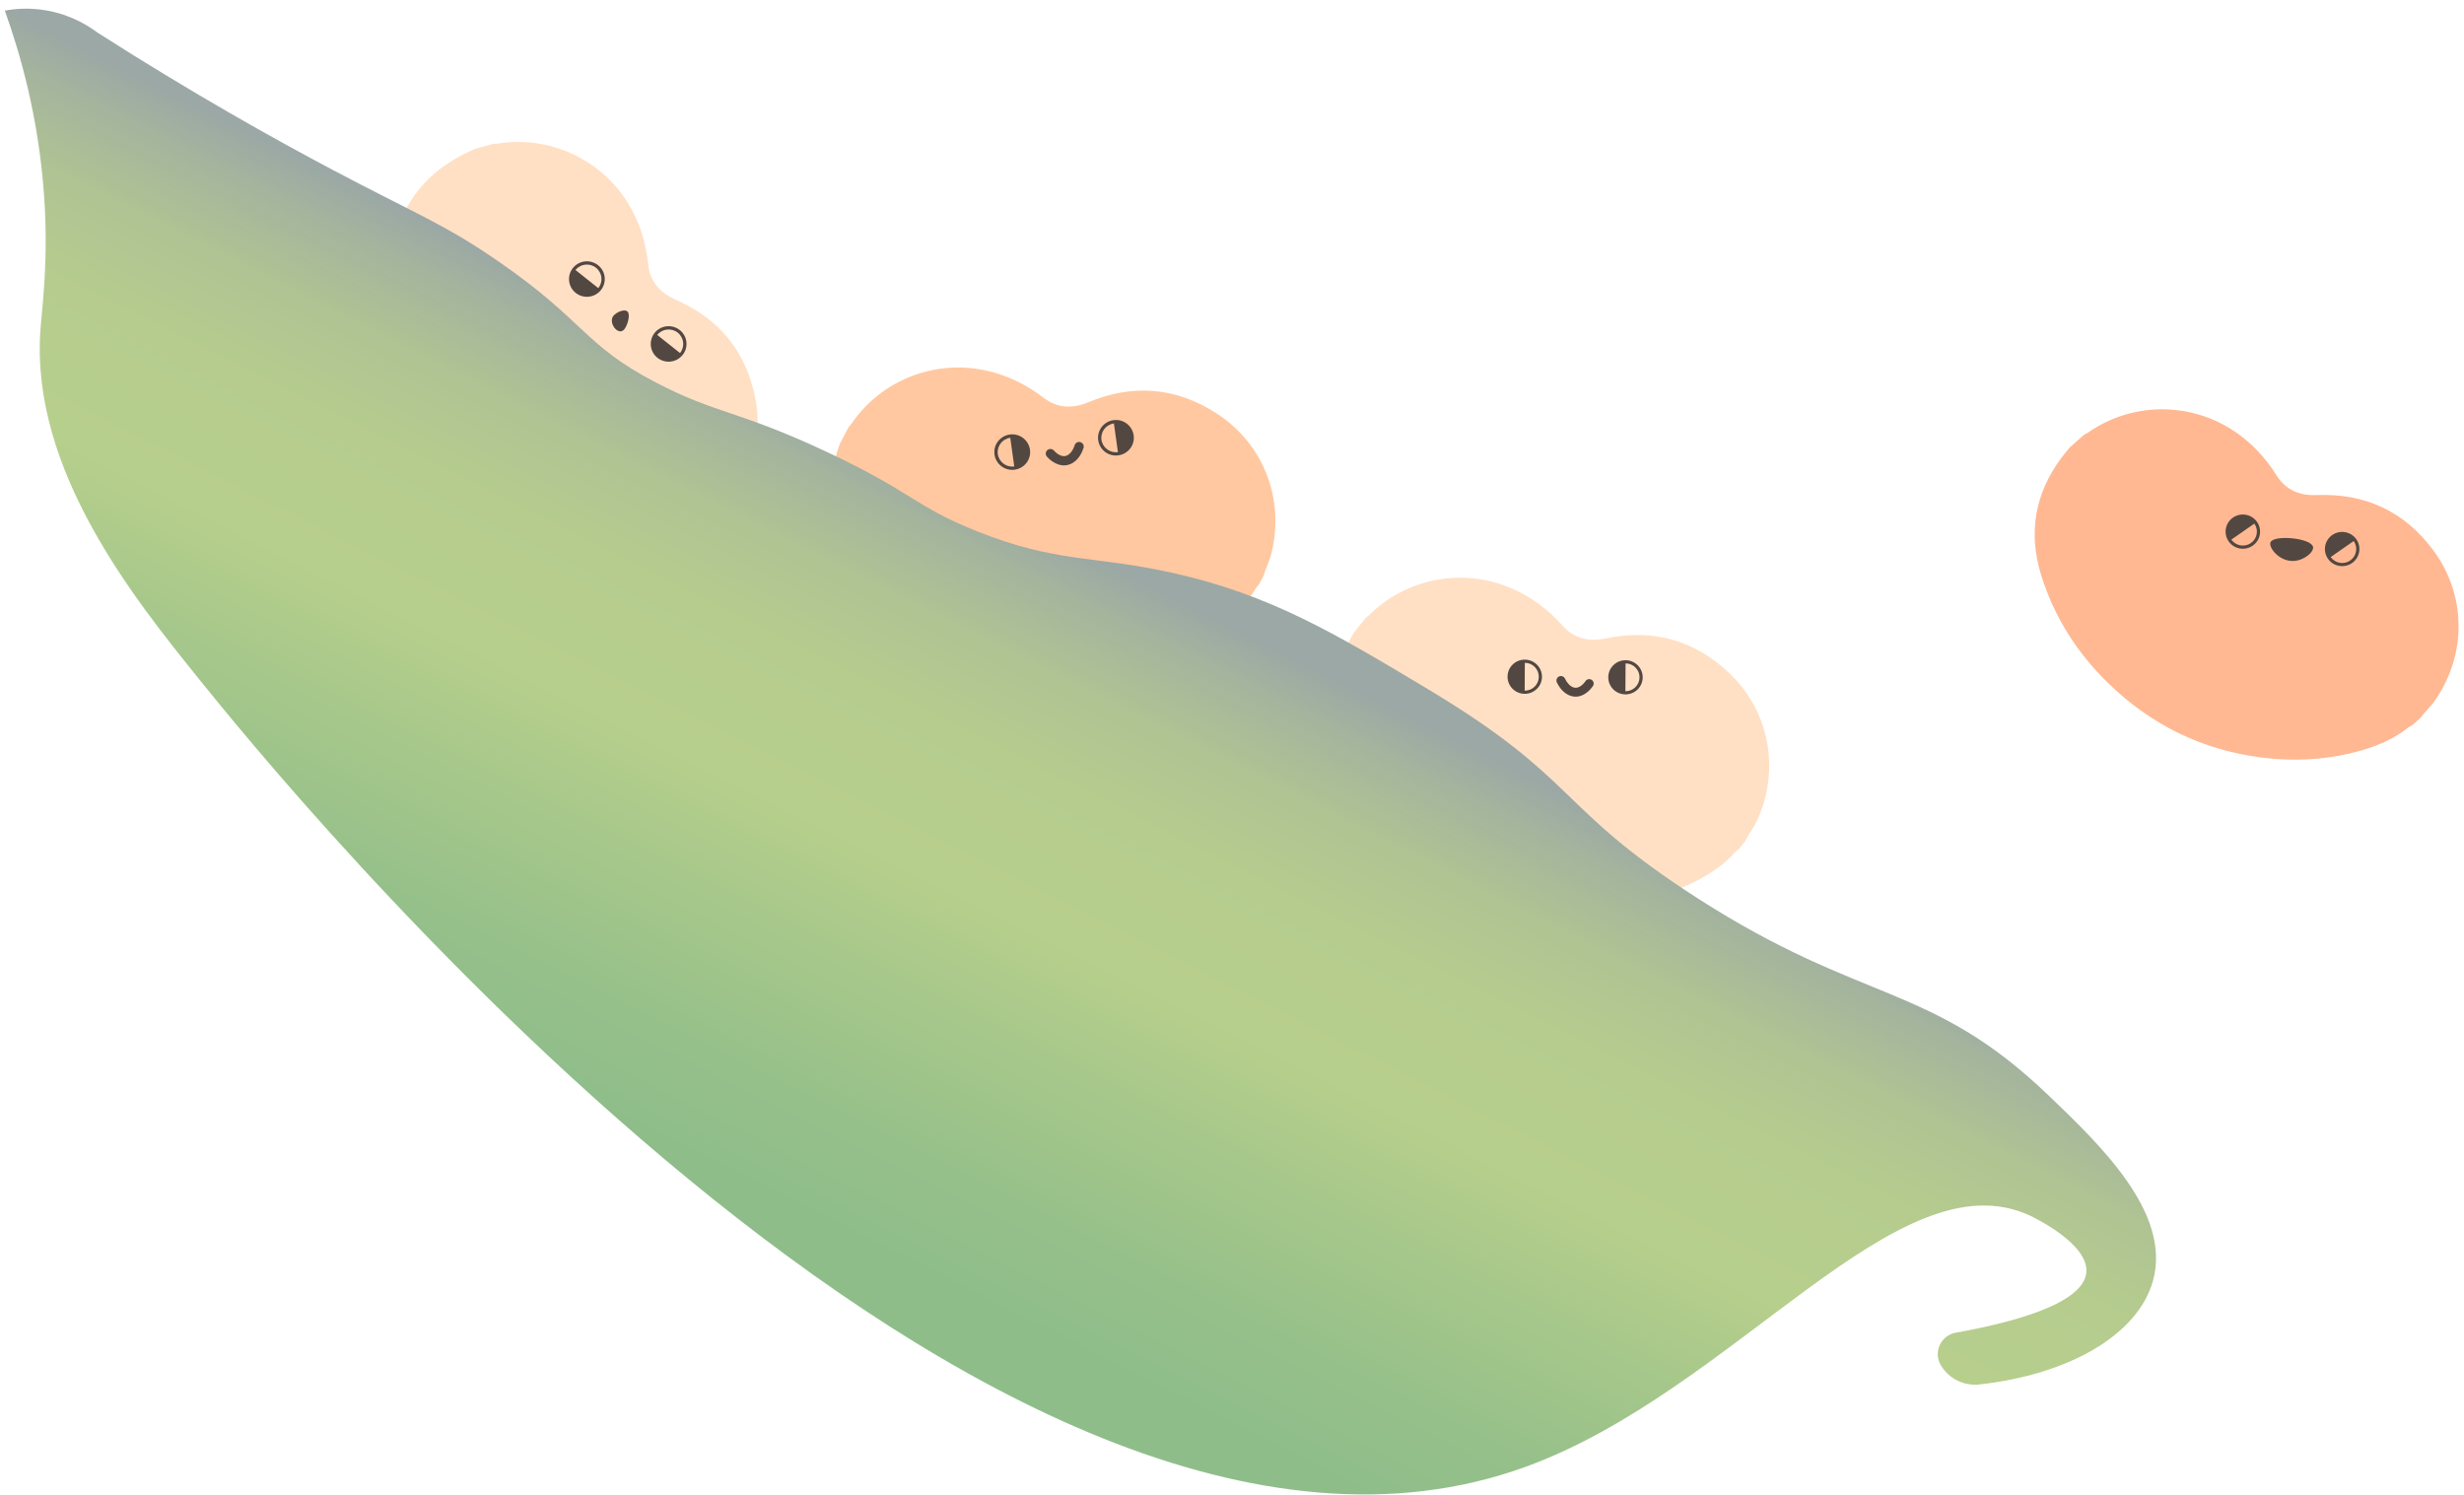 <svg width="262" height="159" viewBox="0 0 262 159" fill="none" xmlns="http://www.w3.org/2000/svg">
<path d="M143.981 67.242C144.399 66.722 144.822 66.203 145.241 65.68C145.364 65.581 145.497 65.496 145.611 65.387C149.534 61.504 155.458 60.366 160.57 62.499C162.762 63.415 164.597 64.788 166.166 66.548C167.383 67.916 168.947 68.265 170.697 67.897C175.766 66.836 180.192 68.058 183.915 71.621C188.209 75.735 189.307 81.94 186.801 87.32C186.445 88.089 185.907 88.745 185.536 89.5C185.313 89.773 185.094 90.047 184.871 90.321C184.738 90.434 184.586 90.528 184.471 90.656C183.23 92.043 181.69 93.048 180.04 93.846C176.726 95.445 173.193 96.252 169.508 96.384C163.194 96.611 157.451 94.874 152.282 91.326C148.441 88.688 145.388 85.309 143.277 81.157C141.147 76.962 141.137 72.729 143.277 68.516C143.486 68.086 143.743 67.666 143.981 67.242Z" fill="#FFE0C5"/>
<path d="M89.325 47.14C89.638 46.55 89.952 45.96 90.266 45.37C90.371 45.252 90.485 45.144 90.575 45.012C93.689 40.463 99.29 38.24 104.716 39.377C107.041 39.863 109.104 40.873 110.977 42.308C112.432 43.421 114.039 43.473 115.685 42.789C120.463 40.798 125.042 41.17 129.373 43.973C134.37 47.211 136.634 53.099 135.188 58.852C134.984 59.673 134.584 60.418 134.356 61.23C134.19 61.541 134.028 61.848 133.862 62.159C133.752 62.296 133.619 62.419 133.534 62.565C132.578 64.16 131.256 65.439 129.787 66.529C126.834 68.719 123.52 70.172 119.926 70.993C113.768 72.399 107.797 71.767 102.048 69.247C97.778 67.378 94.132 64.632 91.269 60.947C88.379 57.224 87.57 53.071 88.868 48.532C89.001 48.065 89.172 47.602 89.325 47.14Z" fill="#FFC8A0"/>
<path d="M220.088 47.569C220.592 47.126 221.092 46.682 221.596 46.238C221.734 46.163 221.881 46.102 222.009 46.012C226.531 42.836 232.56 42.695 237.243 45.644C239.25 46.908 240.828 48.569 242.079 50.566C243.049 52.113 244.532 52.722 246.32 52.647C251.498 52.439 255.658 54.378 258.725 58.507C262.267 63.273 262.305 69.577 258.929 74.466C258.449 75.164 257.812 75.726 257.313 76.405C257.046 76.636 256.785 76.872 256.519 77.104C256.367 77.193 256.2 77.259 256.067 77.368C254.612 78.533 252.924 79.269 251.16 79.779C247.623 80.808 244.004 81.016 240.348 80.539C234.086 79.718 228.713 77.052 224.215 72.696C220.873 69.459 218.429 65.623 217.045 61.178C215.648 56.69 216.356 52.514 219.171 48.716C219.456 48.324 219.779 47.951 220.088 47.569Z" fill="#FFB892"/>
<path d="M107.369 46.206C106.328 46.352 105.6 47.305 105.747 48.338C105.895 49.372 106.855 50.094 107.897 49.947C108.938 49.801 109.665 48.848 109.518 47.815C109.371 46.786 108.41 46.064 107.369 46.206ZM107.849 49.603C106.998 49.721 106.218 49.131 106.099 48.291C105.98 47.451 106.575 46.673 107.421 46.555L107.849 49.603Z" fill="#534741"/>
<path d="M118.394 44.681C117.353 44.828 116.625 45.781 116.773 46.814C116.92 47.848 117.881 48.569 118.922 48.423C119.963 48.277 120.691 47.324 120.543 46.29C120.396 45.257 119.435 44.535 118.394 44.681ZM118.87 48.079C118.019 48.197 117.239 47.607 117.12 46.767C117.001 45.927 117.595 45.148 118.442 45.031L118.87 48.079Z" fill="#534741"/>
<path d="M113.374 49.475C112.275 49.627 111.419 48.678 111.315 48.555C111.139 48.348 111.163 48.041 111.372 47.862C111.581 47.687 111.895 47.711 112.071 47.918C112.099 47.951 112.755 48.716 113.421 48.452C113.844 48.286 114.139 47.772 114.272 47.343C114.353 47.083 114.629 46.937 114.89 47.022C115.152 47.102 115.294 47.38 115.214 47.635C115.085 48.036 114.695 49.008 113.778 49.367C113.645 49.419 113.507 49.457 113.374 49.475Z" fill="#534741"/>
<path d="M50.517 15.831C51.164 15.652 51.811 15.472 52.457 15.293C52.614 15.284 52.776 15.293 52.928 15.269C58.396 14.392 63.873 16.902 66.769 21.597C68.01 23.607 68.69 25.788 68.927 28.128C69.113 29.945 70.178 31.134 71.809 31.851C76.549 33.927 79.426 37.485 80.344 42.534C81.409 48.362 78.646 54.038 73.445 56.95C72.703 57.365 71.88 57.592 71.134 57.983C70.791 58.078 70.454 58.172 70.112 58.267C69.936 58.281 69.755 58.271 69.588 58.309C67.763 58.719 65.923 58.639 64.111 58.328C60.478 57.705 57.136 56.313 54.069 54.284C48.81 50.811 45.173 46.069 43.067 40.194C41.503 35.829 41.008 31.313 41.74 26.717C42.477 22.074 44.964 18.639 49.177 16.459C49.614 16.227 50.071 16.039 50.517 15.831Z" fill="#FFE0C5"/>
<path d="M172.85 70.21C173.863 70.214 174.676 71.035 174.671 72.036C174.666 73.041 173.839 73.848 172.831 73.843C171.818 73.838 171.005 73.017 171.01 72.017C171.015 71.012 171.842 70.205 172.85 70.21ZM172.831 73.508C173.658 73.513 174.329 72.852 174.333 72.036C174.338 71.215 173.672 70.549 172.85 70.545L172.831 73.508Z" fill="#534741"/>
<path d="M162.139 70.148C163.152 70.153 163.965 70.974 163.96 71.974C163.955 72.98 163.128 73.786 162.12 73.782C161.107 73.777 160.294 72.956 160.299 71.956C160.304 70.951 161.126 70.139 162.139 70.148ZM162.12 73.447C162.947 73.451 163.618 72.791 163.622 71.974C163.627 71.158 162.961 70.488 162.139 70.483L162.12 73.447Z" fill="#534741"/>
<path d="M167.538 74.084C168.608 74.088 169.298 73.074 169.383 72.947C169.526 72.73 169.459 72.437 169.241 72.295C169.017 72.154 168.722 72.22 168.584 72.437C168.561 72.47 168.033 73.282 167.362 73.116C166.939 73.013 166.592 72.56 166.407 72.168C166.297 71.932 166.012 71.828 165.774 71.937C165.537 72.045 165.432 72.328 165.541 72.564C165.713 72.932 166.212 73.81 167.134 74.032C167.277 74.07 167.41 74.084 167.538 74.084Z" fill="#534741"/>
<path d="M241.423 57.672C241.199 58.219 242.34 59.715 243.866 59.654C245.008 59.607 246.068 58.696 245.949 58.153C245.735 57.205 241.765 56.842 241.423 57.672Z" fill="#534741"/>
<path d="M239.986 55.492C239.406 54.671 238.265 54.468 237.432 55.044C236.605 55.619 236.401 56.752 236.981 57.578C237.561 58.403 238.702 58.602 239.534 58.026C240.366 57.45 240.566 56.313 239.986 55.492ZM239.344 57.747C238.669 58.219 237.737 58.054 237.261 57.384L239.71 55.681C240.181 56.355 240.019 57.28 239.344 57.747Z" fill="#534741"/>
<path d="M250.546 57.342C249.966 56.52 248.825 56.318 247.993 56.893C247.166 57.469 246.961 58.602 247.541 59.427C248.121 60.248 249.262 60.451 250.095 59.876C250.927 59.3 251.126 58.163 250.546 57.342ZM249.904 59.602C249.229 60.074 248.297 59.908 247.822 59.239L250.27 57.535C250.746 58.205 250.58 59.13 249.904 59.602Z" fill="#534741"/>
<path d="M206.411 145.25C206.421 145.269 206.435 145.283 206.444 145.302C207.305 146.651 208.865 147.401 210.462 147.227C220.048 146.165 227.355 141.923 228.934 136.176C230.907 128.998 223.328 121.755 217.77 116.437C205.222 104.437 198.128 106.863 180.46 95.495C165.312 85.746 168.036 83.005 151.827 73.284C141.952 67.362 135.067 63.233 124.659 60.916C116.153 59.024 112.349 59.911 103.729 56.434C97.201 53.801 97.082 52.366 87.92 48.063C78.396 43.589 76.237 44.066 69.724 40.669C62.107 36.695 62.211 34.199 53.272 27.989C47.291 23.827 44.529 22.912 35.328 18.042C29.204 14.8 20.589 10.001 10.357 3.461C9.411 2.753 7.561 1.569 4.941 1.111C3.096 0.786 1.537 0.941 0.51 1.13C2.088 5.514 4.066 12.248 4.675 20.633C5.188 27.701 4.48 32.524 4.294 35.143C3.258 50.007 14.289 63.686 21.207 72.27C28.843 81.74 105.36 176.648 162.207 155.989C184.525 147.878 201.794 122.689 215.878 129.286C216.253 129.461 222.135 132.283 221.84 135.326C221.507 138.766 213.453 140.743 207.971 141.715C206.335 142.008 205.517 143.858 206.411 145.25Z" fill="url(#paint0_linear_4373_2163)"/>
<path d="M63.593 28.203C62.77 27.552 61.577 27.684 60.921 28.496C60.265 29.312 60.398 30.497 61.216 31.148C62.038 31.799 63.232 31.667 63.888 30.855C64.544 30.044 64.415 28.855 63.593 28.203ZM61.192 28.713C61.729 28.048 62.704 27.939 63.374 28.472C64.045 29.006 64.154 29.973 63.617 30.638L61.192 28.713Z" fill="#534741"/>
<path d="M72.284 35.102C71.462 34.451 70.268 34.583 69.612 35.395C68.956 36.211 69.089 37.396 69.907 38.047C70.73 38.698 71.923 38.566 72.579 37.754C73.24 36.943 73.107 35.754 72.284 35.102ZM69.883 35.617C70.421 34.951 71.395 34.843 72.066 35.376C72.736 35.909 72.845 36.877 72.308 37.542L69.883 35.617Z" fill="#534741"/>
<path d="M65.209 33.606C65.528 33.182 66.583 32.715 66.811 33.267C66.983 33.691 66.683 34.711 66.346 35.06C65.713 35.725 64.662 34.338 65.209 33.606Z" fill="#534741"/>
<defs>
<linearGradient id="paint0_linear_4373_2163" x1="118.941" y1="60.607" x2="84.108" y2="129.784" gradientUnits="userSpaceOnUse">
<stop stop-color="#9BA8A5"/>
<stop offset="0.062" stop-color="#A4B49D"/>
<stop offset="0.17" stop-color="#AFC393"/>
<stop offset="0.298" stop-color="#B5CC8E"/>
<stop offset="0.49" stop-color="#B7CF8C"/>
<stop offset="0.595" stop-color="#ACCA8B"/>
<stop offset="0.841" stop-color="#96C08A"/>
<stop offset="1" stop-color="#8EBD8A"/>
</linearGradient>
</defs>
</svg>
